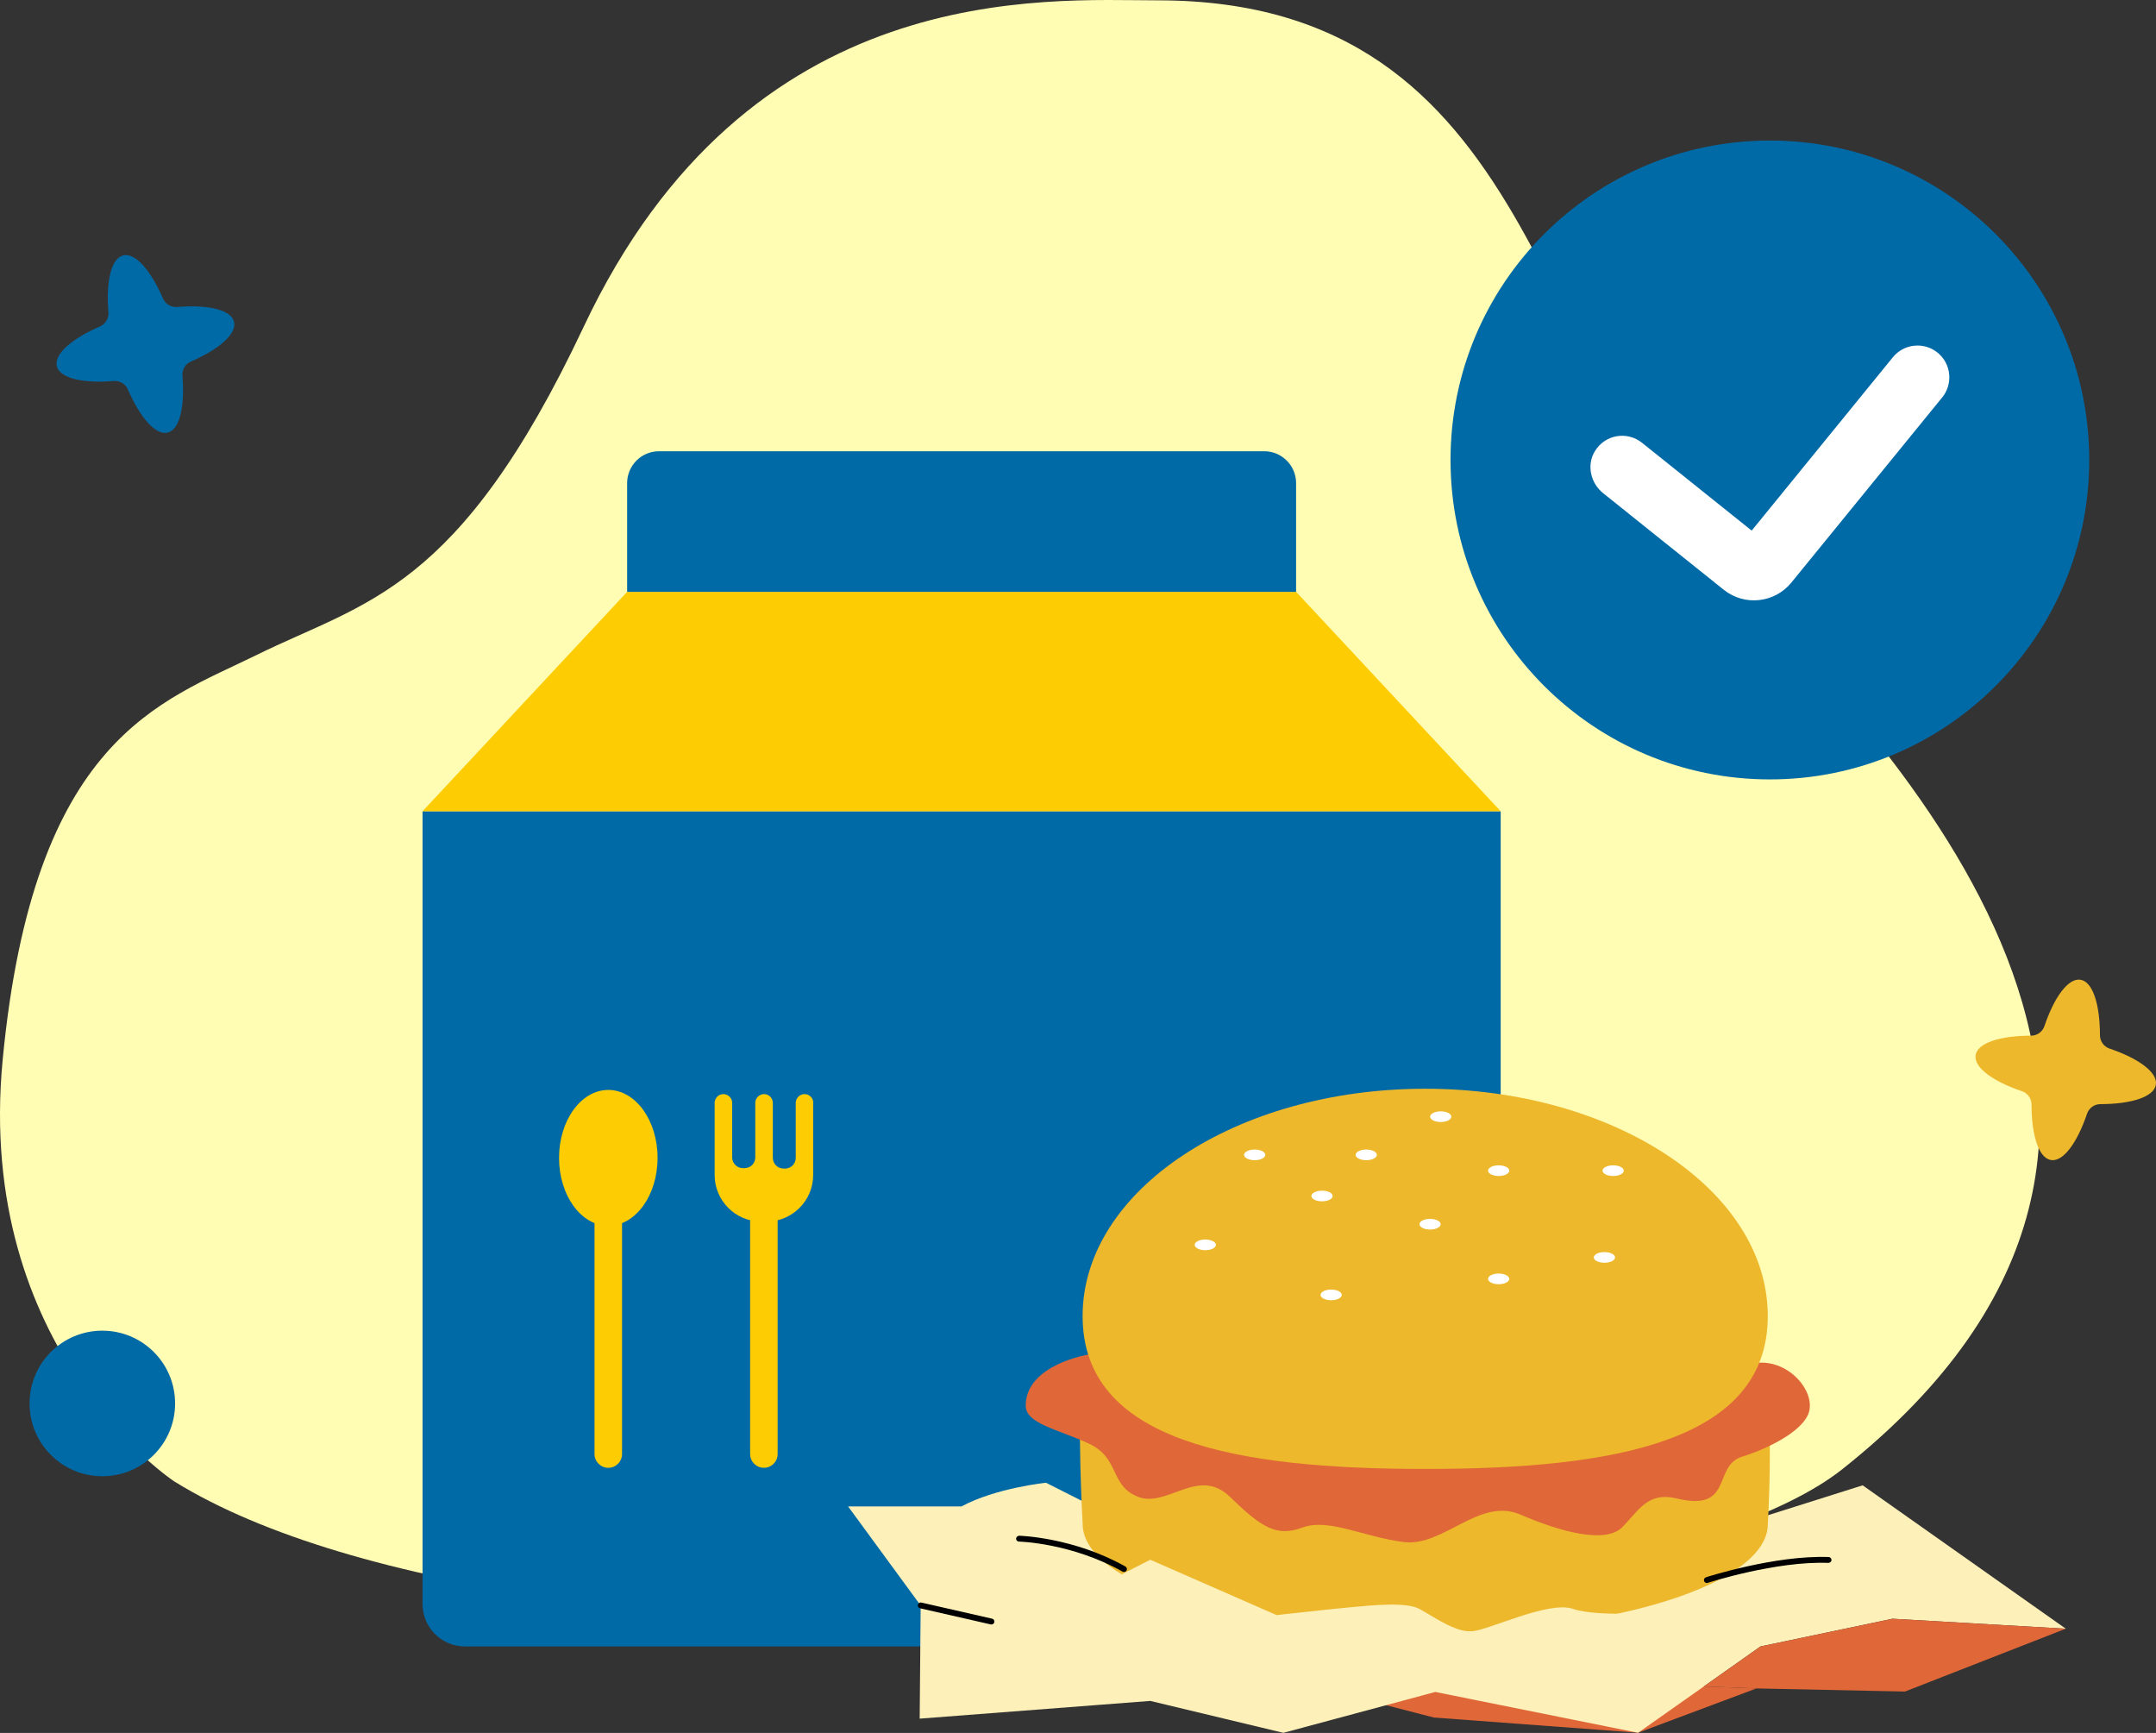 <svg width="280" height="225" viewBox="0 0 280 225" fill="none" xmlns="http://www.w3.org/2000/svg">
<rect x="0" y="0" width="280" height="225" fill="#333333" stroke="none"/>
<path d="M22.628 192.341C22.628 192.341 -3.278 175.34 0.348 137.576C4.362 95.759 20.837 91.188 33.306 85.049C47.459 78.08 59.57 76.876 75.801 42.432C97.228 -3.041 135.785 0.044 150.379 0.044C199.935 0.044 199.341 49.181 223.265 73.639C245.789 96.657 295.009 146.556 239.261 190.757C210.233 213.768 69.045 221.088 22.628 192.341Z" fill="#FFFCB3"/>
<path d="M229.854 101.197C252.76 101.197 271.328 82.629 271.328 59.723C271.328 36.818 252.76 18.249 229.854 18.249C206.949 18.249 188.38 36.818 188.38 59.723C188.38 82.629 206.949 101.197 229.854 101.197Z" fill="#006AA7"/>
<path d="M223.859 76.571L208.191 64.026C206.554 62.708 206.036 60.362 207.133 58.572C208.458 56.401 211.33 55.952 213.249 57.49L227.493 68.893L245.827 46.385C247.266 44.618 249.871 44.351 251.638 45.791C253.406 47.23 253.672 49.835 252.233 51.602L232.649 75.634C230.471 78.307 226.548 78.726 223.859 76.571Z" fill="white"/>
<path d="M189.386 213.768H60.385C57.338 213.768 54.878 211.3 54.878 208.261V105.333H194.893V208.261C194.893 211.3 192.432 213.768 189.386 213.768Z" fill="#006AA7"/>
<path d="M168.325 76.845H138.672H111.106H81.446L54.878 105.333H111.106H138.672H194.893L168.325 76.845Z" fill="#FECC02"/>
<path d="M168.324 76.846H81.445V62.732C81.445 60.439 83.304 58.588 85.589 58.588H164.181C166.473 58.588 168.324 60.447 168.324 62.732V76.846Z" fill="#006AA7"/>
<path d="M79.001 159.155C82.534 159.155 85.399 155.206 85.399 150.334C85.399 145.463 82.534 141.514 79.001 141.514C75.467 141.514 72.603 145.463 72.603 150.334C72.603 155.206 75.467 159.155 79.001 159.155Z" fill="#FECC02"/>
<path d="M79.001 190.576C78.011 190.576 77.211 189.776 77.211 188.786V154.693H80.783V188.794C80.783 189.776 79.984 190.576 79.001 190.576Z" fill="#FECC02"/>
<path d="M99.209 190.576C98.219 190.576 97.419 189.776 97.419 188.786V154.693H100.991V188.794C100.991 189.776 100.192 190.576 99.209 190.576Z" fill="#FECC02"/>
<path d="M105.607 143.198V152.552C105.607 155.896 102.888 158.607 99.552 158.607H98.866C95.522 158.607 92.811 155.896 92.811 152.552V143.198C92.811 143.107 92.818 143.023 92.841 142.939C92.963 142.437 93.405 142.056 93.945 142.056C94.486 142.056 94.936 142.437 95.058 142.939C95.08 143.023 95.088 143.107 95.088 143.198V150.282C95.088 151.044 95.713 151.668 96.474 151.668H96.703C97.465 151.668 98.089 151.044 98.089 150.282V143.198C98.089 143.107 98.097 143.023 98.12 142.939C98.241 142.437 98.691 142.056 99.232 142.056C99.772 142.056 100.214 142.437 100.336 142.939C100.359 143.023 100.367 143.107 100.367 143.198V150.328C100.367 151.097 100.991 151.722 101.76 151.722H101.959C102.728 151.722 103.345 151.097 103.345 150.328V143.198C103.345 143.107 103.352 143.023 103.375 142.939C103.497 142.437 103.947 142.056 104.487 142.056C105.028 142.056 105.478 142.437 105.599 142.939C105.599 143.015 105.607 143.107 105.607 143.198Z" fill="#FECC02"/>
<path d="M228.11 219.221L212.747 224.971L186.217 222.999L179.986 221.391L178.379 220.98L185.089 217.568L221.27 218.962L227.98 219.213L228.11 219.221Z" fill="#E06738"/>
<path d="M268.282 211.467L245.774 210.172L228.635 213.767L221.262 218.97L221.11 219.084L212.739 224.979L186.4 219.678L179.986 221.407L166.672 224.987L149.389 220.843L119.439 223.144L119.568 208.458L110.139 195.586H124.877C129.341 193.179 135.846 192.516 135.846 192.516L144.864 197.071L227.112 197.52L241.904 192.851L268.282 211.467Z" fill="#FDF0B9"/>
<path d="M229.579 179.193H140.606C139.814 184.053 140.606 197.878 140.606 197.878C140.606 205.647 160.524 211.939 185.097 211.939C209.669 211.939 229.587 205.639 229.587 197.878C230.196 186.864 229.579 179.193 229.579 179.193Z" fill="#EDB82C"/>
<path d="M228.475 176.931C232.695 176.71 236.145 181.159 234.721 183.863C233.297 186.567 228.041 188.6 226.304 189.111C222.359 190.276 225.215 196.355 217.758 194.557C213.904 193.628 212.777 196.233 210.636 198.327C208.503 200.422 202.806 198.96 197.466 196.652C192.127 194.344 187.496 200.841 182.339 200.216C177.183 199.592 172.551 197.071 169.17 198.327C165.788 199.584 163.83 198.327 159.732 194.344C155.634 190.36 151.544 195.814 147.804 194.344C144.064 192.874 145.488 189.316 141.398 187.427C137.3 185.538 133.21 184.845 133.21 182.499C133.21 177.198 141.33 175.873 141.33 175.873L228.475 176.931Z" fill="#E06738"/>
<path d="M229.58 170.876C229.58 187.176 209.661 190.725 185.089 190.725C160.517 190.725 140.599 187.176 140.599 170.876C140.599 154.575 160.517 141.36 185.089 141.36C209.661 141.36 229.58 154.575 229.58 170.876Z" fill="#EDB82C"/>
<path d="M162.946 150.638C163.707 150.638 164.325 150.328 164.325 149.945C164.325 149.562 163.707 149.252 162.946 149.252C162.185 149.252 161.567 149.562 161.567 149.945C161.567 150.328 162.185 150.638 162.946 150.638Z" fill="white"/>
<path d="M171.691 155.978C172.453 155.978 173.07 155.668 173.07 155.285C173.07 154.902 172.453 154.592 171.691 154.592C170.93 154.592 170.312 154.902 170.312 155.285C170.312 155.668 170.93 155.978 171.691 155.978Z" fill="white"/>
<path d="M177.434 150.638C178.196 150.638 178.813 150.328 178.813 149.945C178.813 149.562 178.196 149.252 177.434 149.252C176.673 149.252 176.056 149.562 176.056 149.945C176.056 150.328 176.673 150.638 177.434 150.638Z" fill="white"/>
<path d="M187.107 145.68C187.869 145.68 188.486 145.37 188.486 144.987C188.486 144.604 187.869 144.294 187.107 144.294C186.346 144.294 185.729 144.604 185.729 144.987C185.729 145.37 186.346 145.68 187.107 145.68Z" fill="white"/>
<path d="M194.633 152.688C195.394 152.688 196.011 152.377 196.011 151.994C196.011 151.612 195.394 151.301 194.633 151.301C193.871 151.301 193.254 151.612 193.254 151.994C193.254 152.377 193.871 152.688 194.633 152.688Z" fill="white"/>
<path d="M209.502 152.688C210.263 152.688 210.88 152.377 210.88 151.994C210.88 151.612 210.263 151.301 209.502 151.301C208.74 151.301 208.123 151.612 208.123 151.994C208.123 152.377 208.74 152.688 209.502 152.688Z" fill="white"/>
<path d="M156.533 162.323C157.294 162.323 157.912 162.012 157.912 161.629C157.912 161.247 157.294 160.936 156.533 160.936C155.772 160.936 155.154 161.247 155.154 161.629C155.154 162.012 155.772 162.323 156.533 162.323Z" fill="white"/>
<path d="M172.879 168.82C173.64 168.82 174.257 168.51 174.257 168.127C174.257 167.744 173.64 167.434 172.879 167.434C172.117 167.434 171.5 167.744 171.5 168.127C171.5 168.51 172.117 168.82 172.879 168.82Z" fill="white"/>
<path d="M185.721 159.642C186.483 159.642 187.1 159.332 187.1 158.949C187.1 158.566 186.483 158.256 185.721 158.256C184.96 158.256 184.343 158.566 184.343 158.949C184.343 159.332 184.96 159.642 185.721 159.642Z" fill="white"/>
<path d="M194.633 166.74C195.394 166.74 196.011 166.43 196.011 166.047C196.011 165.664 195.394 165.354 194.633 165.354C193.871 165.354 193.254 165.664 193.254 166.047C193.254 166.43 193.871 166.74 194.633 166.74Z" fill="white"/>
<path d="M208.366 163.953C209.127 163.953 209.745 163.642 209.745 163.26C209.745 162.877 209.127 162.566 208.366 162.566C207.605 162.566 206.987 162.877 206.987 163.26C206.987 163.642 207.605 163.953 208.366 163.953Z" fill="white"/>
<path d="M135.655 209.548L149.381 202.51L165.796 209.7C165.796 209.7 172.323 208.969 175.34 208.687C178.356 208.405 182.621 207.971 184.343 208.9C186.072 209.829 188.936 211.917 191.099 211.81C193.262 211.703 201.138 207.773 204.307 208.9C207.475 210.027 217.667 209.403 221.11 208.9L204.017 214.857H149.442L135.655 209.548Z" fill="#FDF0B9"/>
<path d="M268.281 211.468L247.403 219.625L228.11 219.222L227.98 219.214L221.27 218.963L228.643 213.768L245.781 210.173L268.281 211.468Z" fill="#E06738"/>
<path d="M221.674 205.534C221.514 205.534 221.361 205.435 221.308 205.268C221.247 205.07 221.354 204.856 221.552 204.788C221.643 204.757 230.563 201.893 237.487 202.16C237.7 202.167 237.86 202.343 237.852 202.556C237.845 202.769 237.654 202.914 237.456 202.922C230.662 202.655 221.872 205.481 221.78 205.511C221.75 205.534 221.712 205.534 221.674 205.534Z" fill="black"/>
<path d="M145.976 204.102C145.915 204.102 145.847 204.087 145.786 204.056C139.197 200.339 132.403 200.156 132.334 200.156C132.121 200.149 131.954 199.981 131.961 199.768C131.969 199.555 132.152 199.418 132.35 199.395C132.418 199.395 139.403 199.585 146.159 203.394C146.342 203.5 146.411 203.729 146.304 203.912C146.235 204.033 146.106 204.102 145.976 204.102Z" fill="black"/>
<path d="M128.762 210.92C128.731 210.92 128.708 210.92 128.678 210.912L119.492 208.817C119.286 208.772 119.157 208.566 119.203 208.36C119.248 208.155 119.454 208.025 119.66 208.071L128.846 210.165C129.051 210.211 129.181 210.417 129.135 210.622C129.089 210.798 128.929 210.92 128.762 210.92Z" fill="black"/>
<path d="M30.389 41.769C29.993 40.208 27.008 39.53 23.001 39.857C22.216 39.918 21.485 39.484 21.173 38.768C19.573 35.081 17.555 32.773 15.993 33.162C14.432 33.558 13.754 36.544 14.082 40.55C14.143 41.335 13.708 42.066 12.992 42.378C9.306 43.978 6.998 45.996 7.386 47.558C7.782 49.119 10.768 49.797 14.775 49.47C15.559 49.409 16.29 49.843 16.603 50.559C18.202 54.245 20.221 56.553 21.782 56.165C23.344 55.769 24.022 52.783 23.694 48.776C23.633 47.992 24.067 47.261 24.783 46.949C28.47 45.341 30.785 43.33 30.389 41.769Z" fill="#006AA7"/>
<path d="M279.981 140.835C280.24 139.251 277.765 137.431 273.964 136.143C273.225 135.892 272.722 135.199 272.722 134.414C272.715 130.4 271.793 127.475 270.201 127.209C268.617 126.95 266.796 129.425 265.509 133.226C265.258 133.965 264.564 134.468 263.78 134.468C259.766 134.475 256.841 135.397 256.574 136.989C256.315 138.573 258.791 140.394 262.592 141.681C263.33 141.932 263.833 142.625 263.833 143.41C263.841 147.424 264.762 150.349 266.354 150.616C267.939 150.875 269.759 148.399 271.046 144.598C271.298 143.859 271.991 143.357 272.775 143.357C276.797 143.349 279.722 142.427 279.981 140.835Z" fill="#EDB82C"/>
<path d="M13.29 191.671C18.509 191.671 22.74 187.44 22.74 182.22C22.74 177.001 18.509 172.77 13.29 172.77C8.07 172.77 3.839 177.001 3.839 182.22C3.839 187.44 8.07 191.671 13.29 191.671Z" fill="#006AA7"/>
</svg>
